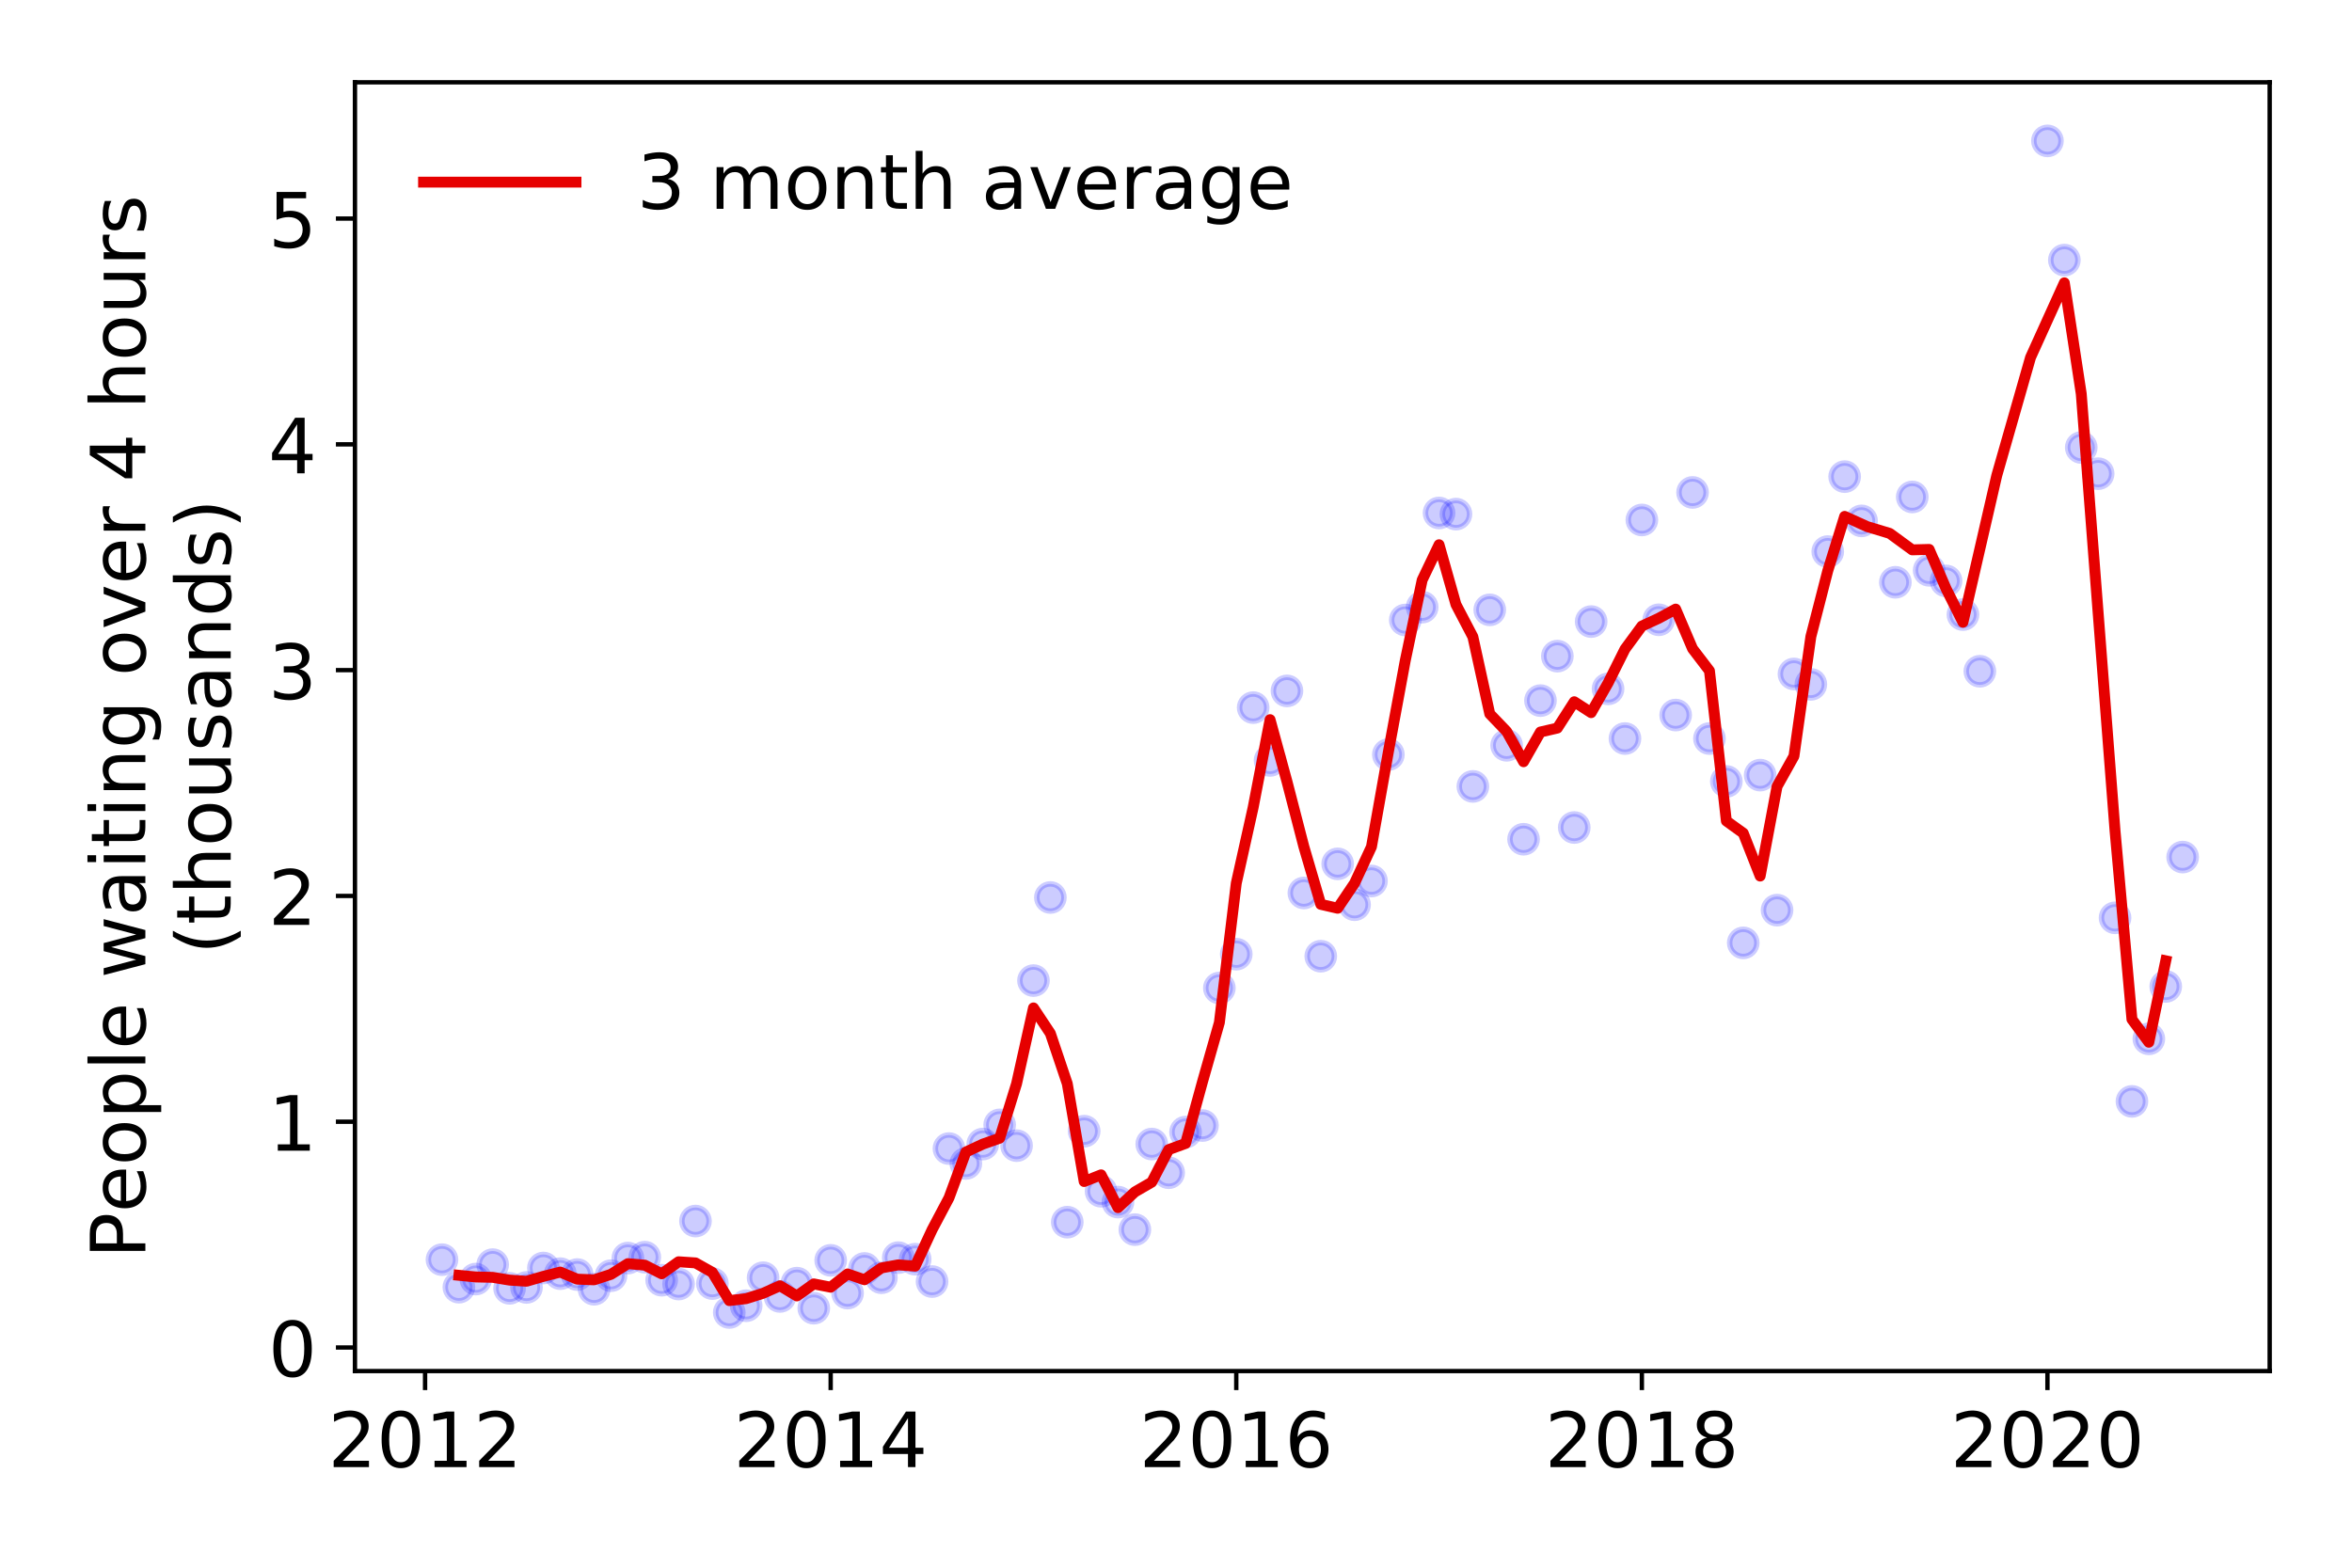 <?xml version="1.0" encoding="utf-8" standalone="no"?>
<!DOCTYPE svg PUBLIC "-//W3C//DTD SVG 1.1//EN"
  "http://www.w3.org/Graphics/SVG/1.1/DTD/svg11.dtd">
<!-- Created with matplotlib (https://matplotlib.org/) -->
<svg height="288pt" version="1.1" viewBox="0 0 432 288" width="432pt" xmlns="http://www.w3.org/2000/svg" xmlns:xlink="http://www.w3.org/1999/xlink">
 <defs>
  <style type="text/css">
*{stroke-linecap:butt;stroke-linejoin:round;}
  </style>
 </defs>
 <g id="figure_1">
  <g id="patch_1">
   <path d="M 0 288 
L 432 288 
L 432 0 
L 0 0 
z
" style="fill:#ffffff;"/>
  </g>
  <g id="axes_1">
   <g id="patch_2">
    <path d="M 65.195 251.88 
L 416.88 251.88 
L 416.88 15.12 
L 65.195 15.12 
z
" style="fill:#ffffff;"/>
   </g>
   <g id="matplotlib.axis_1">
    <g id="xtick_1">
     <g id="line2d_1">
      <defs>
       <path d="M 0 0 
L 0 3.5 
" id="ma07ce7b698" style="stroke:#000000;stroke-width:0.8;"/>
      </defs>
      <g>
       <use style="stroke:#000000;stroke-width:0.8;" x="78.077" xlink:href="#ma07ce7b698" y="251.88"/>
      </g>
     </g>
     <g id="text_1">
      <!-- 2012 -->
      <defs>
       <path d="M 19.188 8.297 
L 53.609 8.297 
L 53.609 0 
L 7.328 0 
L 7.328 8.297 
Q 12.938 14.109 22.625 23.891 
Q 32.328 33.688 34.812 36.531 
Q 39.547 41.844 41.422 45.531 
Q 43.312 49.219 43.312 52.781 
Q 43.312 58.594 39.234 62.25 
Q 35.156 65.922 28.609 65.922 
Q 23.969 65.922 18.812 64.312 
Q 13.672 62.703 7.812 59.422 
L 7.812 69.391 
Q 13.766 71.781 18.938 73 
Q 24.125 74.219 28.422 74.219 
Q 39.75 74.219 46.484 68.547 
Q 53.219 62.891 53.219 53.422 
Q 53.219 48.922 51.531 44.891 
Q 49.859 40.875 45.406 35.406 
Q 44.188 33.984 37.641 27.219 
Q 31.109 20.453 19.188 8.297 
z
" id="DejaVuSans-50"/>
       <path d="M 31.781 66.406 
Q 24.172 66.406 20.328 58.906 
Q 16.5 51.422 16.5 36.375 
Q 16.5 21.391 20.328 13.891 
Q 24.172 6.391 31.781 6.391 
Q 39.453 6.391 43.281 13.891 
Q 47.125 21.391 47.125 36.375 
Q 47.125 51.422 43.281 58.906 
Q 39.453 66.406 31.781 66.406 
z
M 31.781 74.219 
Q 44.047 74.219 50.516 64.516 
Q 56.984 54.828 56.984 36.375 
Q 56.984 17.969 50.516 8.266 
Q 44.047 -1.422 31.781 -1.422 
Q 19.531 -1.422 13.062 8.266 
Q 6.594 17.969 6.594 36.375 
Q 6.594 54.828 13.062 64.516 
Q 19.531 74.219 31.781 74.219 
z
" id="DejaVuSans-48"/>
       <path d="M 12.406 8.297 
L 28.516 8.297 
L 28.516 63.922 
L 10.984 60.406 
L 10.984 69.391 
L 28.422 72.906 
L 38.281 72.906 
L 38.281 8.297 
L 54.391 8.297 
L 54.391 0 
L 12.406 0 
z
" id="DejaVuSans-49"/>
      </defs>
      <g transform="translate(60.262 269.518)scale(0.14 -0.14)">
       <use xlink:href="#DejaVuSans-50"/>
       <use x="63.623" xlink:href="#DejaVuSans-48"/>
       <use x="127.246" xlink:href="#DejaVuSans-49"/>
       <use x="190.869" xlink:href="#DejaVuSans-50"/>
      </g>
     </g>
    </g>
    <g id="xtick_2">
     <g id="line2d_2">
      <g>
       <use style="stroke:#000000;stroke-width:0.8;" x="152.573" xlink:href="#ma07ce7b698" y="251.88"/>
      </g>
     </g>
     <g id="text_2">
      <!-- 2014 -->
      <defs>
       <path d="M 37.797 64.312 
L 12.891 25.391 
L 37.797 25.391 
z
M 35.203 72.906 
L 47.609 72.906 
L 47.609 25.391 
L 58.016 25.391 
L 58.016 17.188 
L 47.609 17.188 
L 47.609 0 
L 37.797 0 
L 37.797 17.188 
L 4.891 17.188 
L 4.891 26.703 
z
" id="DejaVuSans-52"/>
      </defs>
      <g transform="translate(134.758 269.518)scale(0.14 -0.14)">
       <use xlink:href="#DejaVuSans-50"/>
       <use x="63.623" xlink:href="#DejaVuSans-48"/>
       <use x="127.246" xlink:href="#DejaVuSans-49"/>
       <use x="190.869" xlink:href="#DejaVuSans-52"/>
      </g>
     </g>
    </g>
    <g id="xtick_3">
     <g id="line2d_3">
      <g>
       <use style="stroke:#000000;stroke-width:0.8;" x="227.069" xlink:href="#ma07ce7b698" y="251.88"/>
      </g>
     </g>
     <g id="text_3">
      <!-- 2016 -->
      <defs>
       <path d="M 33.016 40.375 
Q 26.375 40.375 22.484 35.828 
Q 18.609 31.297 18.609 23.391 
Q 18.609 15.531 22.484 10.953 
Q 26.375 6.391 33.016 6.391 
Q 39.656 6.391 43.531 10.953 
Q 47.406 15.531 47.406 23.391 
Q 47.406 31.297 43.531 35.828 
Q 39.656 40.375 33.016 40.375 
z
M 52.594 71.297 
L 52.594 62.312 
Q 48.875 64.062 45.094 64.984 
Q 41.312 65.922 37.594 65.922 
Q 27.828 65.922 22.672 59.328 
Q 17.531 52.734 16.797 39.406 
Q 19.672 43.656 24.016 45.922 
Q 28.375 48.188 33.594 48.188 
Q 44.578 48.188 50.953 41.516 
Q 57.328 34.859 57.328 23.391 
Q 57.328 12.156 50.688 5.359 
Q 44.047 -1.422 33.016 -1.422 
Q 20.359 -1.422 13.672 8.266 
Q 6.984 17.969 6.984 36.375 
Q 6.984 53.656 15.188 63.938 
Q 23.391 74.219 37.203 74.219 
Q 40.922 74.219 44.703 73.484 
Q 48.484 72.75 52.594 71.297 
z
" id="DejaVuSans-54"/>
      </defs>
      <g transform="translate(209.254 269.518)scale(0.14 -0.14)">
       <use xlink:href="#DejaVuSans-50"/>
       <use x="63.623" xlink:href="#DejaVuSans-48"/>
       <use x="127.246" xlink:href="#DejaVuSans-49"/>
       <use x="190.869" xlink:href="#DejaVuSans-54"/>
      </g>
     </g>
    </g>
    <g id="xtick_4">
     <g id="line2d_4">
      <g>
       <use style="stroke:#000000;stroke-width:0.8;" x="301.566" xlink:href="#ma07ce7b698" y="251.88"/>
      </g>
     </g>
     <g id="text_4">
      <!-- 2018 -->
      <defs>
       <path d="M 31.781 34.625 
Q 24.75 34.625 20.719 30.859 
Q 16.703 27.094 16.703 20.516 
Q 16.703 13.922 20.719 10.156 
Q 24.75 6.391 31.781 6.391 
Q 38.812 6.391 42.859 10.172 
Q 46.922 13.969 46.922 20.516 
Q 46.922 27.094 42.891 30.859 
Q 38.875 34.625 31.781 34.625 
z
M 21.922 38.812 
Q 15.578 40.375 12.031 44.719 
Q 8.5 49.078 8.5 55.328 
Q 8.5 64.062 14.719 69.141 
Q 20.953 74.219 31.781 74.219 
Q 42.672 74.219 48.875 69.141 
Q 55.078 64.062 55.078 55.328 
Q 55.078 49.078 51.531 44.719 
Q 48 40.375 41.703 38.812 
Q 48.828 37.156 52.797 32.312 
Q 56.781 27.484 56.781 20.516 
Q 56.781 9.906 50.312 4.234 
Q 43.844 -1.422 31.781 -1.422 
Q 19.734 -1.422 13.25 4.234 
Q 6.781 9.906 6.781 20.516 
Q 6.781 27.484 10.781 32.312 
Q 14.797 37.156 21.922 38.812 
z
M 18.312 54.391 
Q 18.312 48.734 21.844 45.562 
Q 25.391 42.391 31.781 42.391 
Q 38.141 42.391 41.719 45.562 
Q 45.312 48.734 45.312 54.391 
Q 45.312 60.062 41.719 63.234 
Q 38.141 66.406 31.781 66.406 
Q 25.391 66.406 21.844 63.234 
Q 18.312 60.062 18.312 54.391 
z
" id="DejaVuSans-56"/>
      </defs>
      <g transform="translate(283.751 269.518)scale(0.14 -0.14)">
       <use xlink:href="#DejaVuSans-50"/>
       <use x="63.623" xlink:href="#DejaVuSans-48"/>
       <use x="127.246" xlink:href="#DejaVuSans-49"/>
       <use x="190.869" xlink:href="#DejaVuSans-56"/>
      </g>
     </g>
    </g>
    <g id="xtick_5">
     <g id="line2d_5">
      <g>
       <use style="stroke:#000000;stroke-width:0.8;" x="376.062" xlink:href="#ma07ce7b698" y="251.88"/>
      </g>
     </g>
     <g id="text_5">
      <!-- 2020 -->
      <g transform="translate(358.247 269.518)scale(0.14 -0.14)">
       <use xlink:href="#DejaVuSans-50"/>
       <use x="63.623" xlink:href="#DejaVuSans-48"/>
       <use x="127.246" xlink:href="#DejaVuSans-50"/>
       <use x="190.869" xlink:href="#DejaVuSans-48"/>
      </g>
     </g>
    </g>
   </g>
   <g id="matplotlib.axis_2">
    <g id="ytick_1">
     <g id="line2d_6">
      <defs>
       <path d="M 0 0 
L -3.5 0 
" id="m0ddd2b5d47" style="stroke:#000000;stroke-width:0.8;"/>
      </defs>
      <g>
       <use style="stroke:#000000;stroke-width:0.8;" x="65.195" xlink:href="#m0ddd2b5d47" y="247.547"/>
      </g>
     </g>
     <g id="text_6">
      <!-- 0 -->
      <g transform="translate(49.288 252.866)scale(0.14 -0.14)">
       <use xlink:href="#DejaVuSans-48"/>
      </g>
     </g>
    </g>
    <g id="ytick_2">
     <g id="line2d_7">
      <g>
       <use style="stroke:#000000;stroke-width:0.8;" x="65.195" xlink:href="#m0ddd2b5d47" y="206.068"/>
      </g>
     </g>
     <g id="text_7">
      <!-- 1 -->
      <g transform="translate(49.288 211.387)scale(0.14 -0.14)">
       <use xlink:href="#DejaVuSans-49"/>
      </g>
     </g>
    </g>
    <g id="ytick_3">
     <g id="line2d_8">
      <g>
       <use style="stroke:#000000;stroke-width:0.8;" x="65.195" xlink:href="#m0ddd2b5d47" y="164.589"/>
      </g>
     </g>
     <g id="text_8">
      <!-- 2 -->
      <g transform="translate(49.288 169.908)scale(0.14 -0.14)">
       <use xlink:href="#DejaVuSans-50"/>
      </g>
     </g>
    </g>
    <g id="ytick_4">
     <g id="line2d_9">
      <g>
       <use style="stroke:#000000;stroke-width:0.8;" x="65.195" xlink:href="#m0ddd2b5d47" y="123.109"/>
      </g>
     </g>
     <g id="text_9">
      <!-- 3 -->
      <defs>
       <path d="M 40.578 39.312 
Q 47.656 37.797 51.625 33 
Q 55.609 28.219 55.609 21.188 
Q 55.609 10.406 48.188 4.484 
Q 40.766 -1.422 27.094 -1.422 
Q 22.516 -1.422 17.656 -0.516 
Q 12.797 0.391 7.625 2.203 
L 7.625 11.719 
Q 11.719 9.328 16.594 8.109 
Q 21.484 6.891 26.812 6.891 
Q 36.078 6.891 40.938 10.547 
Q 45.797 14.203 45.797 21.188 
Q 45.797 27.641 41.281 31.266 
Q 36.766 34.906 28.719 34.906 
L 20.219 34.906 
L 20.219 43.016 
L 29.109 43.016 
Q 36.375 43.016 40.234 45.922 
Q 44.094 48.828 44.094 54.297 
Q 44.094 59.906 40.109 62.906 
Q 36.141 65.922 28.719 65.922 
Q 24.656 65.922 20.016 65.031 
Q 15.375 64.156 9.812 62.312 
L 9.812 71.094 
Q 15.438 72.656 20.344 73.438 
Q 25.25 74.219 29.594 74.219 
Q 40.828 74.219 47.359 69.109 
Q 53.906 64.016 53.906 55.328 
Q 53.906 49.266 50.438 45.094 
Q 46.969 40.922 40.578 39.312 
z
" id="DejaVuSans-51"/>
      </defs>
      <g transform="translate(49.288 128.428)scale(0.14 -0.14)">
       <use xlink:href="#DejaVuSans-51"/>
      </g>
     </g>
    </g>
    <g id="ytick_5">
     <g id="line2d_10">
      <g>
       <use style="stroke:#000000;stroke-width:0.8;" x="65.195" xlink:href="#m0ddd2b5d47" y="81.63"/>
      </g>
     </g>
     <g id="text_10">
      <!-- 4 -->
      <g transform="translate(49.288 86.949)scale(0.14 -0.14)">
       <use xlink:href="#DejaVuSans-52"/>
      </g>
     </g>
    </g>
    <g id="ytick_6">
     <g id="line2d_11">
      <g>
       <use style="stroke:#000000;stroke-width:0.8;" x="65.195" xlink:href="#m0ddd2b5d47" y="40.151"/>
      </g>
     </g>
     <g id="text_11">
      <!-- 5 -->
      <defs>
       <path d="M 10.797 72.906 
L 49.516 72.906 
L 49.516 64.594 
L 19.828 64.594 
L 19.828 46.734 
Q 21.969 47.469 24.109 47.828 
Q 26.266 48.188 28.422 48.188 
Q 40.625 48.188 47.75 41.5 
Q 54.891 34.812 54.891 23.391 
Q 54.891 11.625 47.562 5.094 
Q 40.234 -1.422 26.906 -1.422 
Q 22.312 -1.422 17.547 -0.641 
Q 12.797 0.141 7.719 1.703 
L 7.719 11.625 
Q 12.109 9.234 16.797 8.062 
Q 21.484 6.891 26.703 6.891 
Q 35.156 6.891 40.078 11.328 
Q 45.016 15.766 45.016 23.391 
Q 45.016 31 40.078 35.438 
Q 35.156 39.891 26.703 39.891 
Q 22.75 39.891 18.812 39.016 
Q 14.891 38.141 10.797 36.281 
z
" id="DejaVuSans-53"/>
      </defs>
      <g transform="translate(49.288 45.47)scale(0.14 -0.14)">
       <use xlink:href="#DejaVuSans-53"/>
      </g>
     </g>
    </g>
    <g id="text_12">
     <!-- People waiting over 4 hours -->
     <defs>
      <path d="M 19.672 64.797 
L 19.672 37.406 
L 32.078 37.406 
Q 38.969 37.406 42.719 40.969 
Q 46.484 44.531 46.484 51.125 
Q 46.484 57.672 42.719 61.234 
Q 38.969 64.797 32.078 64.797 
z
M 9.812 72.906 
L 32.078 72.906 
Q 44.344 72.906 50.609 67.359 
Q 56.891 61.812 56.891 51.125 
Q 56.891 40.328 50.609 34.812 
Q 44.344 29.297 32.078 29.297 
L 19.672 29.297 
L 19.672 0 
L 9.812 0 
z
" id="DejaVuSans-80"/>
      <path d="M 56.203 29.594 
L 56.203 25.203 
L 14.891 25.203 
Q 15.484 15.922 20.484 11.062 
Q 25.484 6.203 34.422 6.203 
Q 39.594 6.203 44.453 7.469 
Q 49.312 8.734 54.109 11.281 
L 54.109 2.781 
Q 49.266 0.734 44.188 -0.344 
Q 39.109 -1.422 33.891 -1.422 
Q 20.797 -1.422 13.156 6.188 
Q 5.516 13.812 5.516 26.812 
Q 5.516 40.234 12.766 48.109 
Q 20.016 56 32.328 56 
Q 43.359 56 49.781 48.891 
Q 56.203 41.797 56.203 29.594 
z
M 47.219 32.234 
Q 47.125 39.594 43.094 43.984 
Q 39.062 48.391 32.422 48.391 
Q 24.906 48.391 20.391 44.141 
Q 15.875 39.891 15.188 32.172 
z
" id="DejaVuSans-101"/>
      <path d="M 30.609 48.391 
Q 23.391 48.391 19.188 42.75 
Q 14.984 37.109 14.984 27.297 
Q 14.984 17.484 19.156 11.844 
Q 23.344 6.203 30.609 6.203 
Q 37.797 6.203 41.984 11.859 
Q 46.188 17.531 46.188 27.297 
Q 46.188 37.016 41.984 42.703 
Q 37.797 48.391 30.609 48.391 
z
M 30.609 56 
Q 42.328 56 49.016 48.375 
Q 55.719 40.766 55.719 27.297 
Q 55.719 13.875 49.016 6.219 
Q 42.328 -1.422 30.609 -1.422 
Q 18.844 -1.422 12.172 6.219 
Q 5.516 13.875 5.516 27.297 
Q 5.516 40.766 12.172 48.375 
Q 18.844 56 30.609 56 
z
" id="DejaVuSans-111"/>
      <path d="M 18.109 8.203 
L 18.109 -20.797 
L 9.078 -20.797 
L 9.078 54.688 
L 18.109 54.688 
L 18.109 46.391 
Q 20.953 51.266 25.266 53.625 
Q 29.594 56 35.594 56 
Q 45.562 56 51.781 48.094 
Q 58.016 40.188 58.016 27.297 
Q 58.016 14.406 51.781 6.484 
Q 45.562 -1.422 35.594 -1.422 
Q 29.594 -1.422 25.266 0.953 
Q 20.953 3.328 18.109 8.203 
z
M 48.688 27.297 
Q 48.688 37.203 44.609 42.844 
Q 40.531 48.484 33.406 48.484 
Q 26.266 48.484 22.188 42.844 
Q 18.109 37.203 18.109 27.297 
Q 18.109 17.391 22.188 11.75 
Q 26.266 6.109 33.406 6.109 
Q 40.531 6.109 44.609 11.75 
Q 48.688 17.391 48.688 27.297 
z
" id="DejaVuSans-112"/>
      <path d="M 9.422 75.984 
L 18.406 75.984 
L 18.406 0 
L 9.422 0 
z
" id="DejaVuSans-108"/>
      <path id="DejaVuSans-32"/>
      <path d="M 4.203 54.688 
L 13.188 54.688 
L 24.422 12.016 
L 35.594 54.688 
L 46.188 54.688 
L 57.422 12.016 
L 68.609 54.688 
L 77.594 54.688 
L 63.281 0 
L 52.688 0 
L 40.922 44.828 
L 29.109 0 
L 18.5 0 
z
" id="DejaVuSans-119"/>
      <path d="M 34.281 27.484 
Q 23.391 27.484 19.188 25 
Q 14.984 22.516 14.984 16.5 
Q 14.984 11.719 18.141 8.906 
Q 21.297 6.109 26.703 6.109 
Q 34.188 6.109 38.703 11.406 
Q 43.219 16.703 43.219 25.484 
L 43.219 27.484 
z
M 52.203 31.203 
L 52.203 0 
L 43.219 0 
L 43.219 8.297 
Q 40.141 3.328 35.547 0.953 
Q 30.953 -1.422 24.312 -1.422 
Q 15.922 -1.422 10.953 3.297 
Q 6 8.016 6 15.922 
Q 6 25.141 12.172 29.828 
Q 18.359 34.516 30.609 34.516 
L 43.219 34.516 
L 43.219 35.406 
Q 43.219 41.609 39.141 45 
Q 35.062 48.391 27.688 48.391 
Q 23 48.391 18.547 47.266 
Q 14.109 46.141 10.016 43.891 
L 10.016 52.203 
Q 14.938 54.109 19.578 55.047 
Q 24.219 56 28.609 56 
Q 40.484 56 46.344 49.844 
Q 52.203 43.703 52.203 31.203 
z
" id="DejaVuSans-97"/>
      <path d="M 9.422 54.688 
L 18.406 54.688 
L 18.406 0 
L 9.422 0 
z
M 9.422 75.984 
L 18.406 75.984 
L 18.406 64.594 
L 9.422 64.594 
z
" id="DejaVuSans-105"/>
      <path d="M 18.312 70.219 
L 18.312 54.688 
L 36.812 54.688 
L 36.812 47.703 
L 18.312 47.703 
L 18.312 18.016 
Q 18.312 11.328 20.141 9.422 
Q 21.969 7.516 27.594 7.516 
L 36.812 7.516 
L 36.812 0 
L 27.594 0 
Q 17.188 0 13.234 3.875 
Q 9.281 7.766 9.281 18.016 
L 9.281 47.703 
L 2.688 47.703 
L 2.688 54.688 
L 9.281 54.688 
L 9.281 70.219 
z
" id="DejaVuSans-116"/>
      <path d="M 54.891 33.016 
L 54.891 0 
L 45.906 0 
L 45.906 32.719 
Q 45.906 40.484 42.875 44.328 
Q 39.844 48.188 33.797 48.188 
Q 26.516 48.188 22.312 43.547 
Q 18.109 38.922 18.109 30.906 
L 18.109 0 
L 9.078 0 
L 9.078 54.688 
L 18.109 54.688 
L 18.109 46.188 
Q 21.344 51.125 25.703 53.562 
Q 30.078 56 35.797 56 
Q 45.219 56 50.047 50.172 
Q 54.891 44.344 54.891 33.016 
z
" id="DejaVuSans-110"/>
      <path d="M 45.406 27.984 
Q 45.406 37.75 41.375 43.109 
Q 37.359 48.484 30.078 48.484 
Q 22.859 48.484 18.828 43.109 
Q 14.797 37.75 14.797 27.984 
Q 14.797 18.266 18.828 12.891 
Q 22.859 7.516 30.078 7.516 
Q 37.359 7.516 41.375 12.891 
Q 45.406 18.266 45.406 27.984 
z
M 54.391 6.781 
Q 54.391 -7.172 48.188 -13.984 
Q 42 -20.797 29.203 -20.797 
Q 24.469 -20.797 20.266 -20.094 
Q 16.062 -19.391 12.109 -17.922 
L 12.109 -9.188 
Q 16.062 -11.328 19.922 -12.344 
Q 23.781 -13.375 27.781 -13.375 
Q 36.625 -13.375 41.016 -8.766 
Q 45.406 -4.156 45.406 5.172 
L 45.406 9.625 
Q 42.625 4.781 38.281 2.391 
Q 33.938 0 27.875 0 
Q 17.828 0 11.672 7.656 
Q 5.516 15.328 5.516 27.984 
Q 5.516 40.672 11.672 48.328 
Q 17.828 56 27.875 56 
Q 33.938 56 38.281 53.609 
Q 42.625 51.219 45.406 46.391 
L 45.406 54.688 
L 54.391 54.688 
z
" id="DejaVuSans-103"/>
      <path d="M 2.984 54.688 
L 12.5 54.688 
L 29.594 8.797 
L 46.688 54.688 
L 56.203 54.688 
L 35.688 0 
L 23.484 0 
z
" id="DejaVuSans-118"/>
      <path d="M 41.109 46.297 
Q 39.594 47.172 37.812 47.578 
Q 36.031 48 33.891 48 
Q 26.266 48 22.188 43.047 
Q 18.109 38.094 18.109 28.812 
L 18.109 0 
L 9.078 0 
L 9.078 54.688 
L 18.109 54.688 
L 18.109 46.188 
Q 20.953 51.172 25.484 53.578 
Q 30.031 56 36.531 56 
Q 37.453 56 38.578 55.875 
Q 39.703 55.766 41.062 55.516 
z
" id="DejaVuSans-114"/>
      <path d="M 54.891 33.016 
L 54.891 0 
L 45.906 0 
L 45.906 32.719 
Q 45.906 40.484 42.875 44.328 
Q 39.844 48.188 33.797 48.188 
Q 26.516 48.188 22.312 43.547 
Q 18.109 38.922 18.109 30.906 
L 18.109 0 
L 9.078 0 
L 9.078 75.984 
L 18.109 75.984 
L 18.109 46.188 
Q 21.344 51.125 25.703 53.562 
Q 30.078 56 35.797 56 
Q 45.219 56 50.047 50.172 
Q 54.891 44.344 54.891 33.016 
z
" id="DejaVuSans-104"/>
      <path d="M 8.5 21.578 
L 8.5 54.688 
L 17.484 54.688 
L 17.484 21.922 
Q 17.484 14.156 20.5 10.266 
Q 23.531 6.391 29.594 6.391 
Q 36.859 6.391 41.078 11.031 
Q 45.312 15.672 45.312 23.688 
L 45.312 54.688 
L 54.297 54.688 
L 54.297 0 
L 45.312 0 
L 45.312 8.406 
Q 42.047 3.422 37.719 1 
Q 33.406 -1.422 27.688 -1.422 
Q 18.266 -1.422 13.375 4.438 
Q 8.5 10.297 8.5 21.578 
z
M 31.109 56 
z
" id="DejaVuSans-117"/>
      <path d="M 44.281 53.078 
L 44.281 44.578 
Q 40.484 46.531 36.375 47.5 
Q 32.281 48.484 27.875 48.484 
Q 21.188 48.484 17.844 46.438 
Q 14.5 44.391 14.5 40.281 
Q 14.5 37.156 16.891 35.375 
Q 19.281 33.594 26.516 31.984 
L 29.594 31.297 
Q 39.156 29.25 43.188 25.516 
Q 47.219 21.781 47.219 15.094 
Q 47.219 7.469 41.188 3.016 
Q 35.156 -1.422 24.609 -1.422 
Q 20.219 -1.422 15.453 -0.562 
Q 10.688 0.297 5.422 2 
L 5.422 11.281 
Q 10.406 8.688 15.234 7.391 
Q 20.062 6.109 24.812 6.109 
Q 31.156 6.109 34.562 8.281 
Q 37.984 10.453 37.984 14.406 
Q 37.984 18.062 35.516 20.016 
Q 33.062 21.969 24.703 23.781 
L 21.578 24.516 
Q 13.234 26.266 9.516 29.906 
Q 5.812 33.547 5.812 39.891 
Q 5.812 47.609 11.281 51.797 
Q 16.75 56 26.812 56 
Q 31.781 56 36.172 55.266 
Q 40.578 54.547 44.281 53.078 
z
" id="DejaVuSans-115"/>
     </defs>
     <g transform="translate(26.699 231.175)rotate(-90)scale(0.14 -0.14)">
      <use xlink:href="#DejaVuSans-80"/>
      <use x="60.256" xlink:href="#DejaVuSans-101"/>
      <use x="121.779" xlink:href="#DejaVuSans-111"/>
      <use x="182.961" xlink:href="#DejaVuSans-112"/>
      <use x="246.438" xlink:href="#DejaVuSans-108"/>
      <use x="274.221" xlink:href="#DejaVuSans-101"/>
      <use x="335.744" xlink:href="#DejaVuSans-32"/>
      <use x="367.531" xlink:href="#DejaVuSans-119"/>
      <use x="449.318" xlink:href="#DejaVuSans-97"/>
      <use x="510.598" xlink:href="#DejaVuSans-105"/>
      <use x="538.381" xlink:href="#DejaVuSans-116"/>
      <use x="577.59" xlink:href="#DejaVuSans-105"/>
      <use x="605.373" xlink:href="#DejaVuSans-110"/>
      <use x="668.752" xlink:href="#DejaVuSans-103"/>
      <use x="732.229" xlink:href="#DejaVuSans-32"/>
      <use x="764.016" xlink:href="#DejaVuSans-111"/>
      <use x="825.197" xlink:href="#DejaVuSans-118"/>
      <use x="884.377" xlink:href="#DejaVuSans-101"/>
      <use x="945.9" xlink:href="#DejaVuSans-114"/>
      <use x="987.014" xlink:href="#DejaVuSans-32"/>
      <use x="1018.801" xlink:href="#DejaVuSans-52"/>
      <use x="1082.424" xlink:href="#DejaVuSans-32"/>
      <use x="1114.211" xlink:href="#DejaVuSans-104"/>
      <use x="1177.59" xlink:href="#DejaVuSans-111"/>
      <use x="1238.771" xlink:href="#DejaVuSans-117"/>
      <use x="1302.15" xlink:href="#DejaVuSans-114"/>
      <use x="1343.264" xlink:href="#DejaVuSans-115"/>
     </g>
     <!-- (thousands) -->
     <defs>
      <path d="M 31 75.875 
Q 24.469 64.656 21.281 53.656 
Q 18.109 42.672 18.109 31.391 
Q 18.109 20.125 21.312 9.062 
Q 24.516 -2 31 -13.188 
L 23.188 -13.188 
Q 15.875 -1.703 12.234 9.375 
Q 8.594 20.453 8.594 31.391 
Q 8.594 42.281 12.203 53.312 
Q 15.828 64.359 23.188 75.875 
z
" id="DejaVuSans-40"/>
      <path d="M 45.406 46.391 
L 45.406 75.984 
L 54.391 75.984 
L 54.391 0 
L 45.406 0 
L 45.406 8.203 
Q 42.578 3.328 38.25 0.953 
Q 33.938 -1.422 27.875 -1.422 
Q 17.969 -1.422 11.734 6.484 
Q 5.516 14.406 5.516 27.297 
Q 5.516 40.188 11.734 48.094 
Q 17.969 56 27.875 56 
Q 33.938 56 38.25 53.625 
Q 42.578 51.266 45.406 46.391 
z
M 14.797 27.297 
Q 14.797 17.391 18.875 11.75 
Q 22.953 6.109 30.078 6.109 
Q 37.203 6.109 41.297 11.75 
Q 45.406 17.391 45.406 27.297 
Q 45.406 37.203 41.297 42.844 
Q 37.203 48.484 30.078 48.484 
Q 22.953 48.484 18.875 42.844 
Q 14.797 37.203 14.797 27.297 
z
" id="DejaVuSans-100"/>
      <path d="M 8.016 75.875 
L 15.828 75.875 
Q 23.141 64.359 26.781 53.312 
Q 30.422 42.281 30.422 31.391 
Q 30.422 20.453 26.781 9.375 
Q 23.141 -1.703 15.828 -13.188 
L 8.016 -13.188 
Q 14.5 -2 17.703 9.062 
Q 20.906 20.125 20.906 31.391 
Q 20.906 42.672 17.703 53.656 
Q 14.5 64.656 8.016 75.875 
z
" id="DejaVuSans-41"/>
     </defs>
     <g transform="translate(42.376 175.325)rotate(-90)scale(0.14 -0.14)">
      <use xlink:href="#DejaVuSans-40"/>
      <use x="39.014" xlink:href="#DejaVuSans-116"/>
      <use x="78.223" xlink:href="#DejaVuSans-104"/>
      <use x="141.602" xlink:href="#DejaVuSans-111"/>
      <use x="202.783" xlink:href="#DejaVuSans-117"/>
      <use x="266.162" xlink:href="#DejaVuSans-115"/>
      <use x="318.262" xlink:href="#DejaVuSans-97"/>
      <use x="379.541" xlink:href="#DejaVuSans-110"/>
      <use x="442.92" xlink:href="#DejaVuSans-100"/>
      <use x="506.396" xlink:href="#DejaVuSans-115"/>
      <use x="558.496" xlink:href="#DejaVuSans-41"/>
     </g>
    </g>
   </g>
   <g id="line2d_12">
    <defs>
     <path d="M 0 2.5 
C 0.663 2.5 1.299 2.237 1.768 1.768 
C 2.237 1.299 2.5 0.663 2.5 0 
C 2.5 -0.663 2.237 -1.299 1.768 -1.768 
C 1.299 -2.237 0.663 -2.5 0 -2.5 
C -0.663 -2.5 -1.299 -2.237 -1.768 -1.768 
C -2.237 -1.299 -2.5 -0.663 -2.5 0 
C -2.5 0.663 -2.237 1.299 -1.768 1.768 
C -1.299 2.237 -0.663 2.5 0 2.5 
z
" id="m834e0dc980" style="stroke:#0000ff;stroke-opacity:0.2;"/>
    </defs>
    <g clip-path="url(#pf9c31c61e8)">
     <use style="fill:#0000ff;fill-opacity:0.2;stroke:#0000ff;stroke-opacity:0.2;" x="400.894" xlink:href="#m834e0dc980" y="157.454"/>
     <use style="fill:#0000ff;fill-opacity:0.2;stroke:#0000ff;stroke-opacity:0.2;" x="397.79" xlink:href="#m834e0dc980" y="181.222"/>
     <use style="fill:#0000ff;fill-opacity:0.2;stroke:#0000ff;stroke-opacity:0.2;" x="394.686" xlink:href="#m834e0dc980" y="190.845"/>
     <use style="fill:#0000ff;fill-opacity:0.2;stroke:#0000ff;stroke-opacity:0.2;" x="391.582" xlink:href="#m834e0dc980" y="202.335"/>
     <use style="fill:#0000ff;fill-opacity:0.2;stroke:#0000ff;stroke-opacity:0.2;" x="388.478" xlink:href="#m834e0dc980" y="168.612"/>
     <use style="fill:#0000ff;fill-opacity:0.2;stroke:#0000ff;stroke-opacity:0.2;" x="385.374" xlink:href="#m834e0dc980" y="87.022"/>
     <use style="fill:#0000ff;fill-opacity:0.2;stroke:#0000ff;stroke-opacity:0.2;" x="382.27" xlink:href="#m834e0dc980" y="82.211"/>
     <use style="fill:#0000ff;fill-opacity:0.2;stroke:#0000ff;stroke-opacity:0.2;" x="379.166" xlink:href="#m834e0dc980" y="47.783"/>
     <use style="fill:#0000ff;fill-opacity:0.2;stroke:#0000ff;stroke-opacity:0.2;" x="376.062" xlink:href="#m834e0dc980" y="25.882"/>
     <use style="fill:#0000ff;fill-opacity:0.2;stroke:#0000ff;stroke-opacity:0.2;" x="363.646" xlink:href="#m834e0dc980" y="123.317"/>
     <use style="fill:#0000ff;fill-opacity:0.2;stroke:#0000ff;stroke-opacity:0.2;" x="360.542" xlink:href="#m834e0dc980" y="112.906"/>
     <use style="fill:#0000ff;fill-opacity:0.2;stroke:#0000ff;stroke-opacity:0.2;" x="357.438" xlink:href="#m834e0dc980" y="106.725"/>
     <use style="fill:#0000ff;fill-opacity:0.2;stroke:#0000ff;stroke-opacity:0.2;" x="354.334" xlink:href="#m834e0dc980" y="104.776"/>
     <use style="fill:#0000ff;fill-opacity:0.2;stroke:#0000ff;stroke-opacity:0.2;" x="351.23" xlink:href="#m834e0dc980" y="91.295"/>
     <use style="fill:#0000ff;fill-opacity:0.2;stroke:#0000ff;stroke-opacity:0.2;" x="348.126" xlink:href="#m834e0dc980" y="106.974"/>
     <use style="fill:#0000ff;fill-opacity:0.2;stroke:#0000ff;stroke-opacity:0.2;" x="341.918" xlink:href="#m834e0dc980" y="95.692"/>
     <use style="fill:#0000ff;fill-opacity:0.2;stroke:#0000ff;stroke-opacity:0.2;" x="338.814" xlink:href="#m834e0dc980" y="87.562"/>
     <use style="fill:#0000ff;fill-opacity:0.2;stroke:#0000ff;stroke-opacity:0.2;" x="335.71" xlink:href="#m834e0dc980" y="101.333"/>
     <use style="fill:#0000ff;fill-opacity:0.2;stroke:#0000ff;stroke-opacity:0.2;" x="332.606" xlink:href="#m834e0dc980" y="125.723"/>
     <use style="fill:#0000ff;fill-opacity:0.2;stroke:#0000ff;stroke-opacity:0.2;" x="329.502" xlink:href="#m834e0dc980" y="123.815"/>
     <use style="fill:#0000ff;fill-opacity:0.2;stroke:#0000ff;stroke-opacity:0.2;" x="326.398" xlink:href="#m834e0dc980" y="167.202"/>
     <use style="fill:#0000ff;fill-opacity:0.2;stroke:#0000ff;stroke-opacity:0.2;" x="323.294" xlink:href="#m834e0dc980" y="142.397"/>
     <use style="fill:#0000ff;fill-opacity:0.2;stroke:#0000ff;stroke-opacity:0.2;" x="320.19" xlink:href="#m834e0dc980" y="173.216"/>
     <use style="fill:#0000ff;fill-opacity:0.2;stroke:#0000ff;stroke-opacity:0.2;" x="317.086" xlink:href="#m834e0dc980" y="143.559"/>
     <use style="fill:#0000ff;fill-opacity:0.2;stroke:#0000ff;stroke-opacity:0.2;" x="313.982" xlink:href="#m834e0dc980" y="135.678"/>
     <use style="fill:#0000ff;fill-opacity:0.2;stroke:#0000ff;stroke-opacity:0.2;" x="310.878" xlink:href="#m834e0dc980" y="90.465"/>
     <use style="fill:#0000ff;fill-opacity:0.2;stroke:#0000ff;stroke-opacity:0.2;" x="307.774" xlink:href="#m834e0dc980" y="131.364"/>
     <use style="fill:#0000ff;fill-opacity:0.2;stroke:#0000ff;stroke-opacity:0.2;" x="304.67" xlink:href="#m834e0dc980" y="113.86"/>
     <use style="fill:#0000ff;fill-opacity:0.2;stroke:#0000ff;stroke-opacity:0.2;" x="301.566" xlink:href="#m834e0dc980" y="95.526"/>
     <use style="fill:#0000ff;fill-opacity:0.2;stroke:#0000ff;stroke-opacity:0.2;" x="298.462" xlink:href="#m834e0dc980" y="135.678"/>
     <use style="fill:#0000ff;fill-opacity:0.2;stroke:#0000ff;stroke-opacity:0.2;" x="295.358" xlink:href="#m834e0dc980" y="126.552"/>
     <use style="fill:#0000ff;fill-opacity:0.2;stroke:#0000ff;stroke-opacity:0.2;" x="292.254" xlink:href="#m834e0dc980" y="114.191"/>
     <use style="fill:#0000ff;fill-opacity:0.2;stroke:#0000ff;stroke-opacity:0.2;" x="289.15" xlink:href="#m834e0dc980" y="152.021"/>
     <use style="fill:#0000ff;fill-opacity:0.2;stroke:#0000ff;stroke-opacity:0.2;" x="286.046" xlink:href="#m834e0dc980" y="120.538"/>
     <use style="fill:#0000ff;fill-opacity:0.2;stroke:#0000ff;stroke-opacity:0.2;" x="282.942" xlink:href="#m834e0dc980" y="128.709"/>
     <use style="fill:#0000ff;fill-opacity:0.2;stroke:#0000ff;stroke-opacity:0.2;" x="279.838" xlink:href="#m834e0dc980" y="154.177"/>
     <use style="fill:#0000ff;fill-opacity:0.2;stroke:#0000ff;stroke-opacity:0.2;" x="276.734" xlink:href="#m834e0dc980" y="136.922"/>
     <use style="fill:#0000ff;fill-opacity:0.2;stroke:#0000ff;stroke-opacity:0.2;" x="273.63" xlink:href="#m834e0dc980" y="112.034"/>
     <use style="fill:#0000ff;fill-opacity:0.2;stroke:#0000ff;stroke-opacity:0.2;" x="270.526" xlink:href="#m834e0dc980" y="144.471"/>
     <use style="fill:#0000ff;fill-opacity:0.2;stroke:#0000ff;stroke-opacity:0.2;" x="267.422" xlink:href="#m834e0dc980" y="94.447"/>
     <use style="fill:#0000ff;fill-opacity:0.2;stroke:#0000ff;stroke-opacity:0.2;" x="264.318" xlink:href="#m834e0dc980" y="94.24"/>
     <use style="fill:#0000ff;fill-opacity:0.2;stroke:#0000ff;stroke-opacity:0.2;" x="261.214" xlink:href="#m834e0dc980" y="111.537"/>
     <use style="fill:#0000ff;fill-opacity:0.2;stroke:#0000ff;stroke-opacity:0.2;" x="258.11" xlink:href="#m834e0dc980" y="113.901"/>
     <use style="fill:#0000ff;fill-opacity:0.2;stroke:#0000ff;stroke-opacity:0.2;" x="255.006" xlink:href="#m834e0dc980" y="138.623"/>
     <use style="fill:#0000ff;fill-opacity:0.2;stroke:#0000ff;stroke-opacity:0.2;" x="251.902" xlink:href="#m834e0dc980" y="161.851"/>
     <use style="fill:#0000ff;fill-opacity:0.2;stroke:#0000ff;stroke-opacity:0.2;" x="248.798" xlink:href="#m834e0dc980" y="166.206"/>
     <use style="fill:#0000ff;fill-opacity:0.2;stroke:#0000ff;stroke-opacity:0.2;" x="245.694" xlink:href="#m834e0dc980" y="158.699"/>
     <use style="fill:#0000ff;fill-opacity:0.2;stroke:#0000ff;stroke-opacity:0.2;" x="242.59" xlink:href="#m834e0dc980" y="175.664"/>
     <use style="fill:#0000ff;fill-opacity:0.2;stroke:#0000ff;stroke-opacity:0.2;" x="239.485" xlink:href="#m834e0dc980" y="164.05"/>
     <use style="fill:#0000ff;fill-opacity:0.2;stroke:#0000ff;stroke-opacity:0.2;" x="236.381" xlink:href="#m834e0dc980" y="126.926"/>
     <use style="fill:#0000ff;fill-opacity:0.2;stroke:#0000ff;stroke-opacity:0.2;" x="233.277" xlink:href="#m834e0dc980" y="139.701"/>
     <use style="fill:#0000ff;fill-opacity:0.2;stroke:#0000ff;stroke-opacity:0.2;" x="230.173" xlink:href="#m834e0dc980" y="129.995"/>
     <use style="fill:#0000ff;fill-opacity:0.2;stroke:#0000ff;stroke-opacity:0.2;" x="227.069" xlink:href="#m834e0dc980" y="175.29"/>
     <use style="fill:#0000ff;fill-opacity:0.2;stroke:#0000ff;stroke-opacity:0.2;" x="223.965" xlink:href="#m834e0dc980" y="181.512"/>
     <use style="fill:#0000ff;fill-opacity:0.2;stroke:#0000ff;stroke-opacity:0.2;" x="220.861" xlink:href="#m834e0dc980" y="206.773"/>
     <use style="fill:#0000ff;fill-opacity:0.2;stroke:#0000ff;stroke-opacity:0.2;" x="217.757" xlink:href="#m834e0dc980" y="207.976"/>
     <use style="fill:#0000ff;fill-opacity:0.2;stroke:#0000ff;stroke-opacity:0.2;" x="214.653" xlink:href="#m834e0dc980" y="215.442"/>
     <use style="fill:#0000ff;fill-opacity:0.2;stroke:#0000ff;stroke-opacity:0.2;" x="211.549" xlink:href="#m834e0dc980" y="210.175"/>
     <use style="fill:#0000ff;fill-opacity:0.2;stroke:#0000ff;stroke-opacity:0.2;" x="208.445" xlink:href="#m834e0dc980" y="225.895"/>
     <use style="fill:#0000ff;fill-opacity:0.2;stroke:#0000ff;stroke-opacity:0.2;" x="205.341" xlink:href="#m834e0dc980" y="220.835"/>
     <use style="fill:#0000ff;fill-opacity:0.2;stroke:#0000ff;stroke-opacity:0.2;" x="202.237" xlink:href="#m834e0dc980" y="218.844"/>
     <use style="fill:#0000ff;fill-opacity:0.2;stroke:#0000ff;stroke-opacity:0.2;" x="199.133" xlink:href="#m834e0dc980" y="207.81"/>
     <use style="fill:#0000ff;fill-opacity:0.2;stroke:#0000ff;stroke-opacity:0.2;" x="196.029" xlink:href="#m834e0dc980" y="224.526"/>
     <use style="fill:#0000ff;fill-opacity:0.2;stroke:#0000ff;stroke-opacity:0.2;" x="192.925" xlink:href="#m834e0dc980" y="164.879"/>
     <use style="fill:#0000ff;fill-opacity:0.2;stroke:#0000ff;stroke-opacity:0.2;" x="189.821" xlink:href="#m834e0dc980" y="180.144"/>
     <use style="fill:#0000ff;fill-opacity:0.2;stroke:#0000ff;stroke-opacity:0.2;" x="186.717" xlink:href="#m834e0dc980" y="210.465"/>
     <use style="fill:#0000ff;fill-opacity:0.2;stroke:#0000ff;stroke-opacity:0.2;" x="183.613" xlink:href="#m834e0dc980" y="206.649"/>
     <use style="fill:#0000ff;fill-opacity:0.2;stroke:#0000ff;stroke-opacity:0.2;" x="180.509" xlink:href="#m834e0dc980" y="210.175"/>
     <use style="fill:#0000ff;fill-opacity:0.2;stroke:#0000ff;stroke-opacity:0.2;" x="177.405" xlink:href="#m834e0dc980" y="213.742"/>
     <use style="fill:#0000ff;fill-opacity:0.2;stroke:#0000ff;stroke-opacity:0.2;" x="174.301" xlink:href="#m834e0dc980" y="211.004"/>
     <use style="fill:#0000ff;fill-opacity:0.2;stroke:#0000ff;stroke-opacity:0.2;" x="171.197" xlink:href="#m834e0dc980" y="235.436"/>
     <use style="fill:#0000ff;fill-opacity:0.2;stroke:#0000ff;stroke-opacity:0.2;" x="168.093" xlink:href="#m834e0dc980" y="231.329"/>
     <use style="fill:#0000ff;fill-opacity:0.2;stroke:#0000ff;stroke-opacity:0.2;" x="164.989" xlink:href="#m834e0dc980" y="231.039"/>
     <use style="fill:#0000ff;fill-opacity:0.2;stroke:#0000ff;stroke-opacity:0.2;" x="161.885" xlink:href="#m834e0dc980" y="234.73"/>
     <use style="fill:#0000ff;fill-opacity:0.2;stroke:#0000ff;stroke-opacity:0.2;" x="158.781" xlink:href="#m834e0dc980" y="233.03"/>
     <use style="fill:#0000ff;fill-opacity:0.2;stroke:#0000ff;stroke-opacity:0.2;" x="155.677" xlink:href="#m834e0dc980" y="237.551"/>
     <use style="fill:#0000ff;fill-opacity:0.2;stroke:#0000ff;stroke-opacity:0.2;" x="152.573" xlink:href="#m834e0dc980" y="231.536"/>
     <use style="fill:#0000ff;fill-opacity:0.2;stroke:#0000ff;stroke-opacity:0.2;" x="149.469" xlink:href="#m834e0dc980" y="240.33"/>
     <use style="fill:#0000ff;fill-opacity:0.2;stroke:#0000ff;stroke-opacity:0.2;" x="146.365" xlink:href="#m834e0dc980" y="235.726"/>
     <use style="fill:#0000ff;fill-opacity:0.2;stroke:#0000ff;stroke-opacity:0.2;" x="143.261" xlink:href="#m834e0dc980" y="238.173"/>
     <use style="fill:#0000ff;fill-opacity:0.2;stroke:#0000ff;stroke-opacity:0.2;" x="140.157" xlink:href="#m834e0dc980" y="234.73"/>
     <use style="fill:#0000ff;fill-opacity:0.2;stroke:#0000ff;stroke-opacity:0.2;" x="137.053" xlink:href="#m834e0dc980" y="239.874"/>
     <use style="fill:#0000ff;fill-opacity:0.2;stroke:#0000ff;stroke-opacity:0.2;" x="133.949" xlink:href="#m834e0dc980" y="241.118"/>
     <use style="fill:#0000ff;fill-opacity:0.2;stroke:#0000ff;stroke-opacity:0.2;" x="130.845" xlink:href="#m834e0dc980" y="235.809"/>
     <use style="fill:#0000ff;fill-opacity:0.2;stroke:#0000ff;stroke-opacity:0.2;" x="127.741" xlink:href="#m834e0dc980" y="224.319"/>
     <use style="fill:#0000ff;fill-opacity:0.2;stroke:#0000ff;stroke-opacity:0.2;" x="124.637" xlink:href="#m834e0dc980" y="235.892"/>
     <use style="fill:#0000ff;fill-opacity:0.2;stroke:#0000ff;stroke-opacity:0.2;" x="121.533" xlink:href="#m834e0dc980" y="235.187"/>
     <use style="fill:#0000ff;fill-opacity:0.2;stroke:#0000ff;stroke-opacity:0.2;" x="118.429" xlink:href="#m834e0dc980" y="230.956"/>
     <use style="fill:#0000ff;fill-opacity:0.2;stroke:#0000ff;stroke-opacity:0.2;" x="115.325" xlink:href="#m834e0dc980" y="231.122"/>
     <use style="fill:#0000ff;fill-opacity:0.2;stroke:#0000ff;stroke-opacity:0.2;" x="112.221" xlink:href="#m834e0dc980" y="234.357"/>
     <use style="fill:#0000ff;fill-opacity:0.2;stroke:#0000ff;stroke-opacity:0.2;" x="109.117" xlink:href="#m834e0dc980" y="236.846"/>
     <use style="fill:#0000ff;fill-opacity:0.2;stroke:#0000ff;stroke-opacity:0.2;" x="106.013" xlink:href="#m834e0dc980" y="234.15"/>
     <use style="fill:#0000ff;fill-opacity:0.2;stroke:#0000ff;stroke-opacity:0.2;" x="102.909" xlink:href="#m834e0dc980" y="233.984"/>
     <use style="fill:#0000ff;fill-opacity:0.2;stroke:#0000ff;stroke-opacity:0.2;" x="99.805" xlink:href="#m834e0dc980" y="232.947"/>
     <use style="fill:#0000ff;fill-opacity:0.2;stroke:#0000ff;stroke-opacity:0.2;" x="96.701" xlink:href="#m834e0dc980" y="236.514"/>
     <use style="fill:#0000ff;fill-opacity:0.2;stroke:#0000ff;stroke-opacity:0.2;" x="93.597" xlink:href="#m834e0dc980" y="236.68"/>
     <use style="fill:#0000ff;fill-opacity:0.2;stroke:#0000ff;stroke-opacity:0.2;" x="90.493" xlink:href="#m834e0dc980" y="232.325"/>
     <use style="fill:#0000ff;fill-opacity:0.2;stroke:#0000ff;stroke-opacity:0.2;" x="87.389" xlink:href="#m834e0dc980" y="234.979"/>
     <use style="fill:#0000ff;fill-opacity:0.2;stroke:#0000ff;stroke-opacity:0.2;" x="84.285" xlink:href="#m834e0dc980" y="236.472"/>
     <use style="fill:#0000ff;fill-opacity:0.2;stroke:#0000ff;stroke-opacity:0.2;" x="81.181" xlink:href="#m834e0dc980" y="231.412"/>
    </g>
   </g>
   <g id="line2d_13">
    <path clip-path="url(#pf9c31c61e8)" d="M 397.79 176.507 
L 394.686 191.467 
L 391.582 187.264 
L 388.478 152.657 
L 385.374 112.615 
L 382.27 72.339 
L 379.166 51.959 
L 372.958 65.661 
L 366.75 87.368 
L 360.542 114.316 
L 357.438 108.135 
L 354.334 100.932 
L 351.23 101.015 
L 347.091 97.987 
L 342.953 96.742 
L 338.814 94.862 
L 335.71 104.872 
L 332.606 116.957 
L 329.502 138.913 
L 326.398 144.471 
L 323.294 160.939 
L 320.19 153.058 
L 317.086 150.818 
L 313.982 123.234 
L 310.878 119.169 
L 307.774 111.896 
L 304.67 113.583 
L 301.566 115.021 
L 298.462 119.252 
L 295.358 125.474 
L 292.254 130.921 
L 289.15 128.917 
L 286.046 133.756 
L 282.942 134.475 
L 279.838 139.936 
L 276.734 134.378 
L 273.63 131.143 
L 270.526 116.984 
L 267.422 111.053 
L 264.318 100.075 
L 261.214 106.559 
L 258.11 121.353 
L 255.006 138.125 
L 251.902 155.56 
L 248.798 162.252 
L 245.694 166.856 
L 242.59 166.137 
L 239.485 155.546 
L 236.381 143.559 
L 233.277 132.207 
L 230.173 148.329 
L 227.069 162.266 
L 223.965 187.859 
L 220.861 198.754 
L 217.757 210.064 
L 214.653 211.198 
L 211.549 217.171 
L 208.445 218.968 
L 205.341 221.858 
L 202.237 215.83 
L 199.133 217.06 
L 196.029 199.072 
L 192.925 189.85 
L 189.821 185.163 
L 186.717 199.086 
L 183.613 209.096 
L 180.509 210.188 
L 177.405 211.64 
L 174.301 220.06 
L 171.197 225.923 
L 168.093 232.601 
L 164.989 232.366 
L 161.885 232.933 
L 158.781 235.104 
L 155.677 234.039 
L 152.573 236.472 
L 149.469 235.864 
L 146.365 238.076 
L 143.261 236.21 
L 140.157 237.592 
L 137.053 238.574 
L 133.949 238.934 
L 130.845 233.749 
L 127.741 232.007 
L 124.637 231.799 
L 121.533 234.011 
L 118.429 232.421 
L 115.325 232.145 
L 112.221 234.108 
L 109.117 235.118 
L 106.013 234.993 
L 102.909 233.693 
L 99.805 234.481 
L 96.701 235.38 
L 93.597 235.173 
L 90.493 234.661 
L 87.389 234.592 
L 84.285 234.288 
" style="fill:none;stroke:#e60000;stroke-linecap:square;stroke-width:2;"/>
   </g>
   <g id="patch_3">
    <path d="M 65.195 251.88 
L 65.195 15.12 
" style="fill:none;stroke:#000000;stroke-linecap:square;stroke-linejoin:miter;stroke-width:0.8;"/>
   </g>
   <g id="patch_4">
    <path d="M 416.88 251.88 
L 416.88 15.12 
" style="fill:none;stroke:#000000;stroke-linecap:square;stroke-linejoin:miter;stroke-width:0.8;"/>
   </g>
   <g id="patch_5">
    <path d="M 65.195 251.88 
L 416.88 251.88 
" style="fill:none;stroke:#000000;stroke-linecap:square;stroke-linejoin:miter;stroke-width:0.8;"/>
   </g>
   <g id="patch_6">
    <path d="M 65.195 15.12 
L 416.88 15.12 
" style="fill:none;stroke:#000000;stroke-linecap:square;stroke-linejoin:miter;stroke-width:0.8;"/>
   </g>
   <g id="legend_1">
    <g id="line2d_14">
     <path d="M 77.795 33.458 
L 105.795 33.458 
" style="fill:none;stroke:#e60000;stroke-linecap:square;stroke-width:2;"/>
    </g>
    <g id="line2d_15"/>
    <g id="text_13">
     <!-- 3 month average -->
     <defs>
      <path d="M 52 44.188 
Q 55.375 50.25 60.062 53.125 
Q 64.75 56 71.094 56 
Q 79.641 56 84.281 50.016 
Q 88.922 44.047 88.922 33.016 
L 88.922 0 
L 79.891 0 
L 79.891 32.719 
Q 79.891 40.578 77.094 44.375 
Q 74.312 48.188 68.609 48.188 
Q 61.625 48.188 57.562 43.547 
Q 53.516 38.922 53.516 30.906 
L 53.516 0 
L 44.484 0 
L 44.484 32.719 
Q 44.484 40.625 41.703 44.406 
Q 38.922 48.188 33.109 48.188 
Q 26.219 48.188 22.156 43.531 
Q 18.109 38.875 18.109 30.906 
L 18.109 0 
L 9.078 0 
L 9.078 54.688 
L 18.109 54.688 
L 18.109 46.188 
Q 21.188 51.219 25.484 53.609 
Q 29.781 56 35.688 56 
Q 41.656 56 45.828 52.969 
Q 50 49.953 52 44.188 
z
" id="DejaVuSans-109"/>
     </defs>
     <g transform="translate(116.995 38.358)scale(0.14 -0.14)">
      <use xlink:href="#DejaVuSans-51"/>
      <use x="63.623" xlink:href="#DejaVuSans-32"/>
      <use x="95.41" xlink:href="#DejaVuSans-109"/>
      <use x="192.822" xlink:href="#DejaVuSans-111"/>
      <use x="254.004" xlink:href="#DejaVuSans-110"/>
      <use x="317.383" xlink:href="#DejaVuSans-116"/>
      <use x="356.592" xlink:href="#DejaVuSans-104"/>
      <use x="419.971" xlink:href="#DejaVuSans-32"/>
      <use x="451.758" xlink:href="#DejaVuSans-97"/>
      <use x="513.037" xlink:href="#DejaVuSans-118"/>
      <use x="572.217" xlink:href="#DejaVuSans-101"/>
      <use x="633.74" xlink:href="#DejaVuSans-114"/>
      <use x="674.854" xlink:href="#DejaVuSans-97"/>
      <use x="736.133" xlink:href="#DejaVuSans-103"/>
      <use x="799.609" xlink:href="#DejaVuSans-101"/>
     </g>
    </g>
   </g>
  </g>
 </g>
 <defs>
  <clipPath id="pf9c31c61e8">
   <rect height="236.76" width="351.685" x="65.195" y="15.12"/>
  </clipPath>
 </defs>
</svg>
